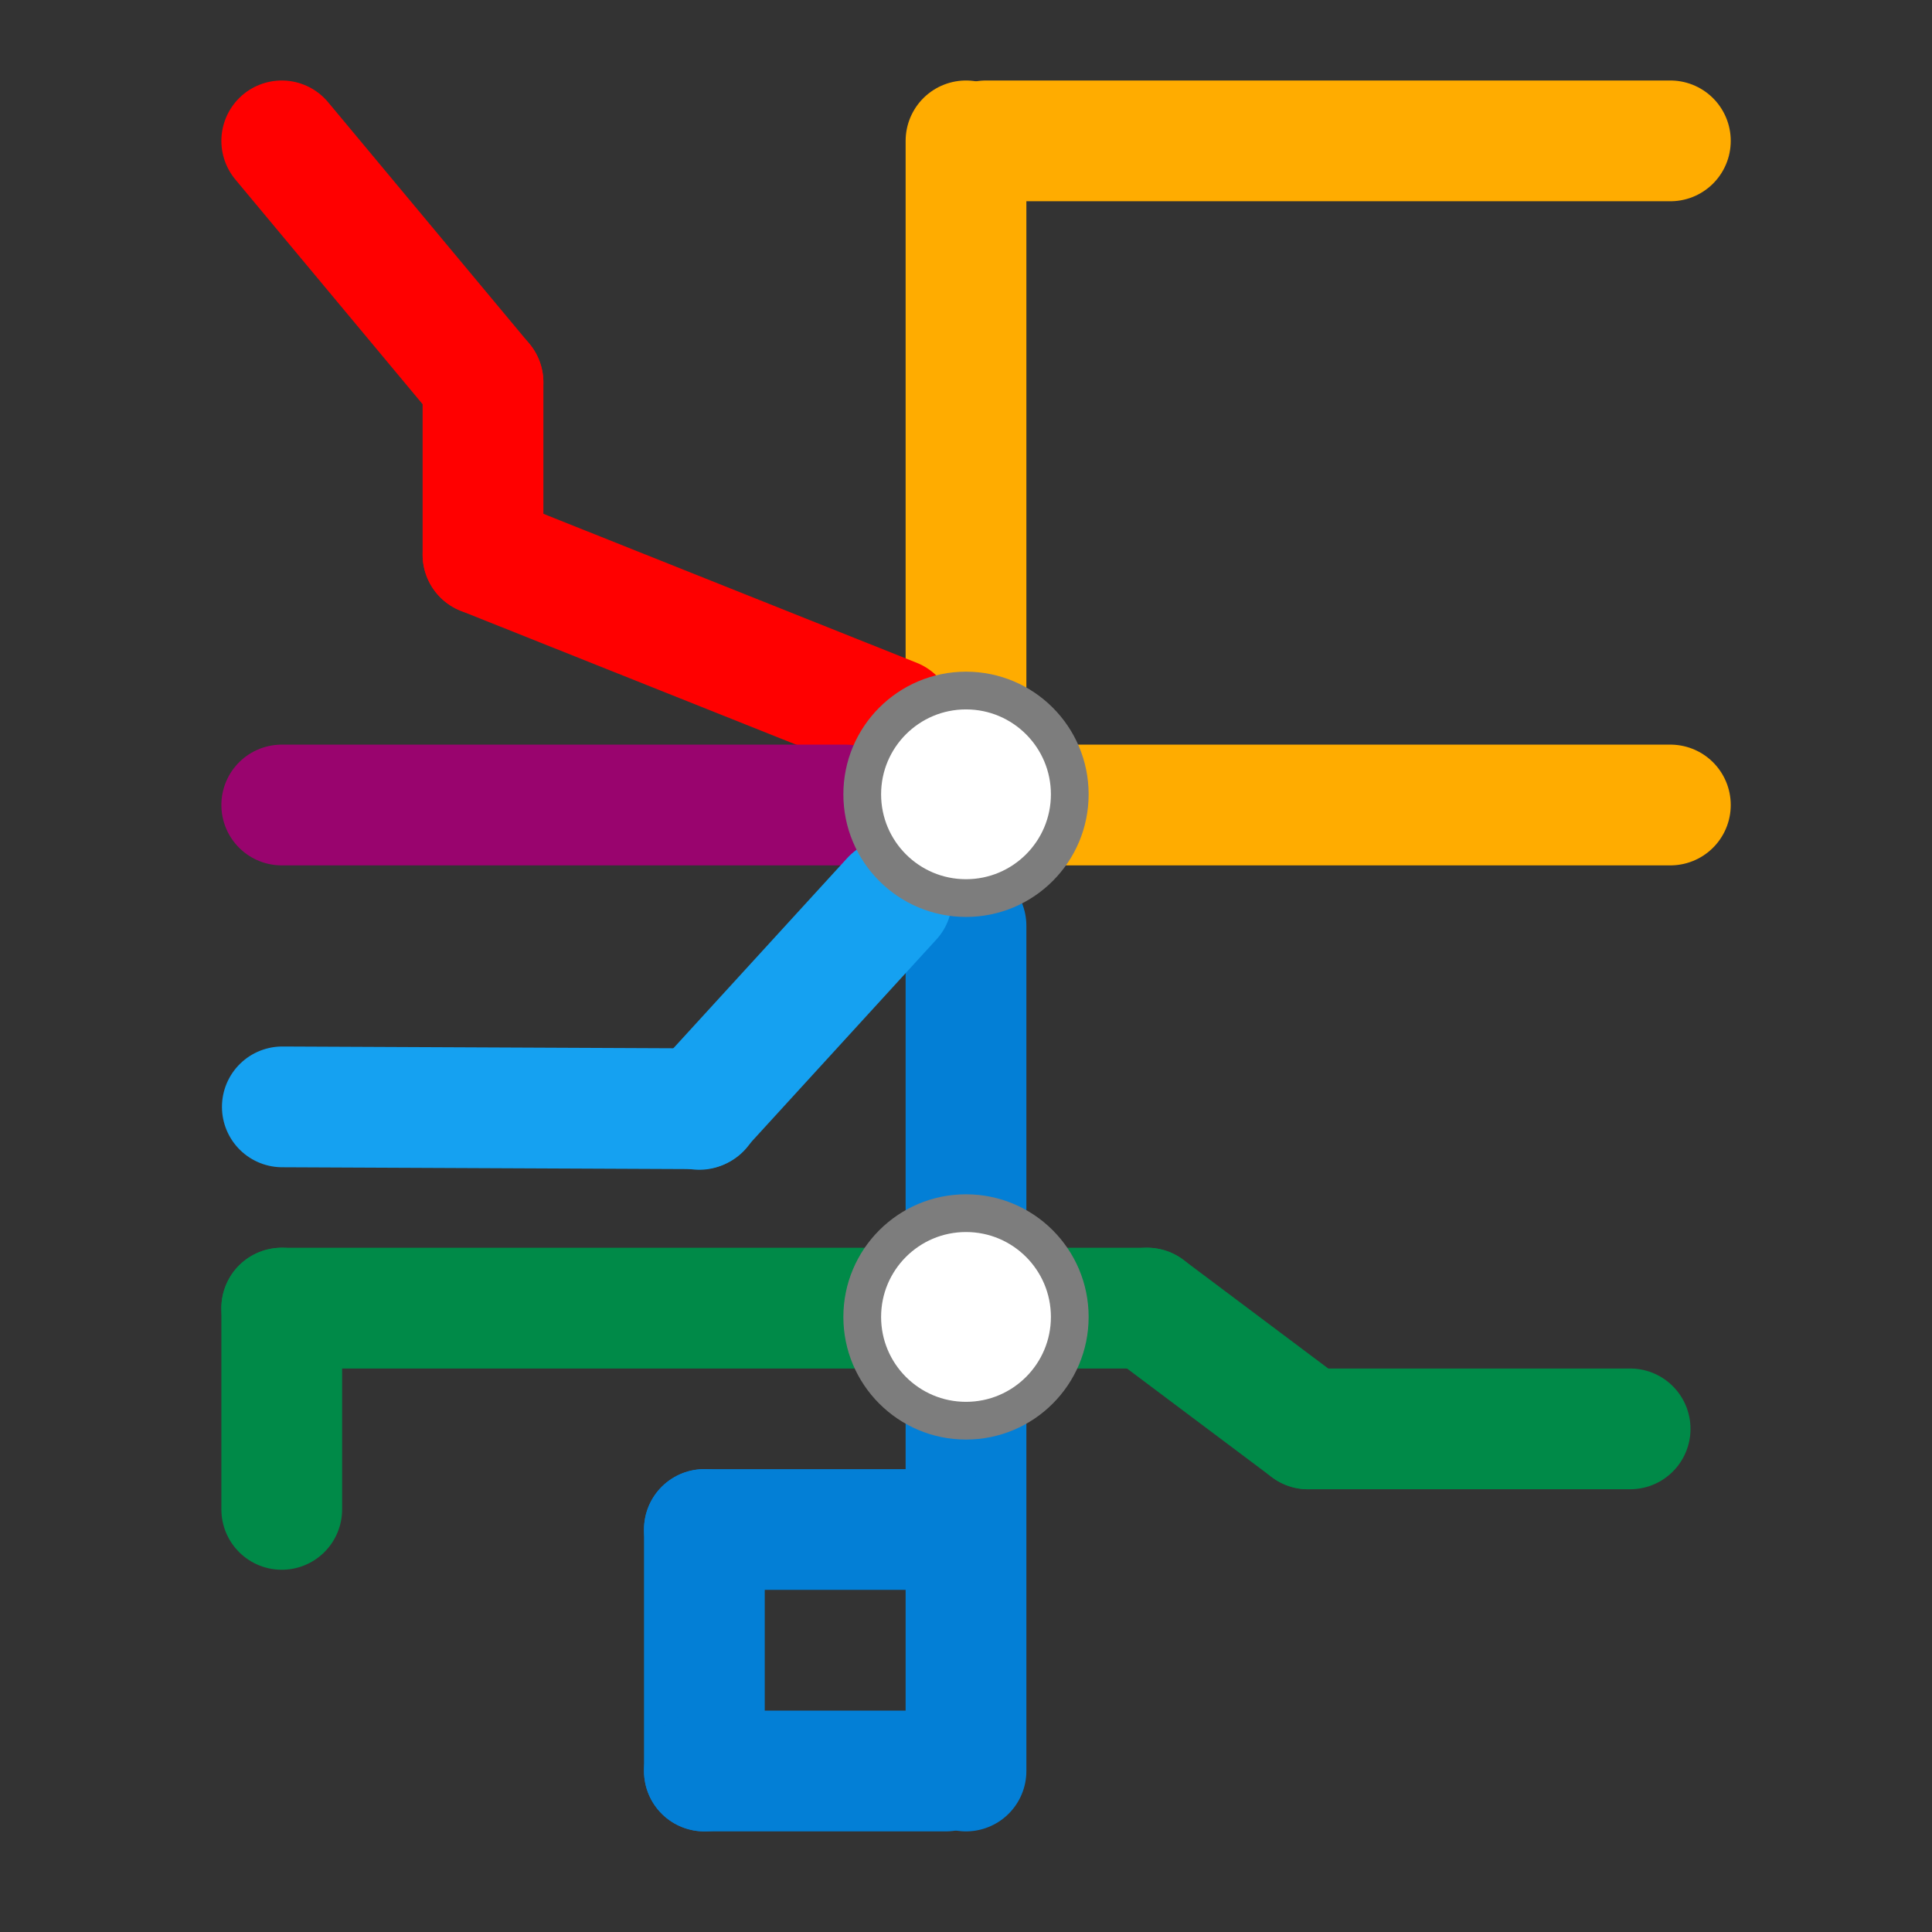 <?xml version="1.0" encoding="UTF-8"?>
<svg width="1024px" height="1024px" viewBox="0 0 1024 1024" version="1.1" xmlns="http://www.w3.org/2000/svg" xmlns:xlink="http://www.w3.org/1999/xlink">
    <rect x="0" y="0" width="1024" height="1024" fill="#333333" stroke="none"/>
    <!-- Generator: Sketch 53 (72520) - https://sketchapp.com -->
    <title>Icon-1024</title>
    <desc>Created with Sketch.</desc>
    <g id="Icon-1024" stroke="none" stroke-width="1" fill="none" fill-rule="evenodd">
        <g id="Gold-Line" transform="translate(501.333, 64)" fill="#0D0D0D" stroke="#FFAC00" stroke-linecap="round" stroke-width="64">
            <path d="M21.333,10.667 L384,10.667" id="Line"></path>
            <path d="M21.333,362.667 L384,362.667" id="Line-Copy"></path>
            <path d="M10.667,10.667 L10.667,352" id="Line"></path>
        </g>
        <g id="Red-Line" transform="translate(149.333, 74.667)" stroke="#FF0000" stroke-linecap="round" stroke-width="64">
            <path d="M0,0 L106.667,128" id="Line-2"></path>
            <path d="M106.667,219.333 L324.667,306.333" id="Line-3"></path>
            <path d="M106.667,128 L106.667,219.333" id="Line-3-Copy"></path>
        </g>
        <path d="M149.333,426.667 L448,426.667" id="Purple-Line" stroke="#99046E" stroke-width="64" stroke-linecap="round"></path>
        <g id="Blue-Line" transform="translate(362.667, 490.667)" stroke="#037FD6" stroke-linecap="round" stroke-width="64">
            <path d="M149.333,0 L149.333,448" id="Line-5"></path>
            <path d="M10.667,320 L10.667,448" id="Line-5-Copy"></path>
            <path d="M138.667,320 L10.667,320" id="Line-5-Copy-2"></path>
            <path d="M138.667,448 L10.667,448" id="Line-5-Copy-3"></path>
        </g>
        <g id="Expo-Line" transform="translate(148.667, 475.667)" stroke="#15A1F1" stroke-linecap="round" stroke-width="64">
            <path d="M324.015,0.707 L221.969,112.333" id="Line-6"></path>
            <path d="M222.695,112 L0.971,111" id="Line-6-Copy"></path>
        </g>
        <g id="Green-Line" transform="translate(128, 682.667)" stroke="#008A48" stroke-linecap="round" stroke-width="64">
            <path d="M21.333,117.333 L21.333,10.667" id="Line-7"></path>
            <path d="M21.333,10.667 L480,10.667" id="Line-7-Copy"></path>
            <path d="M480,10.667 L565.333,74.667" id="Line-7-Copy-2"></path>
            <path d="M565.333,74.667 L736,74.667" id="Line-7-Copy-3"></path>
        </g>
        <circle id="Union-Station" stroke="#7D7D7D" stroke-width="20" fill="#FFFFFF" cx="512" cy="421" r="55"></circle>
        <circle id="Willowbrook/Rosa-Parks-Station" stroke="#7D7D7D" stroke-width="20" fill="#FFFFFF" cx="512" cy="698" r="55"></circle>
    </g>
</svg>